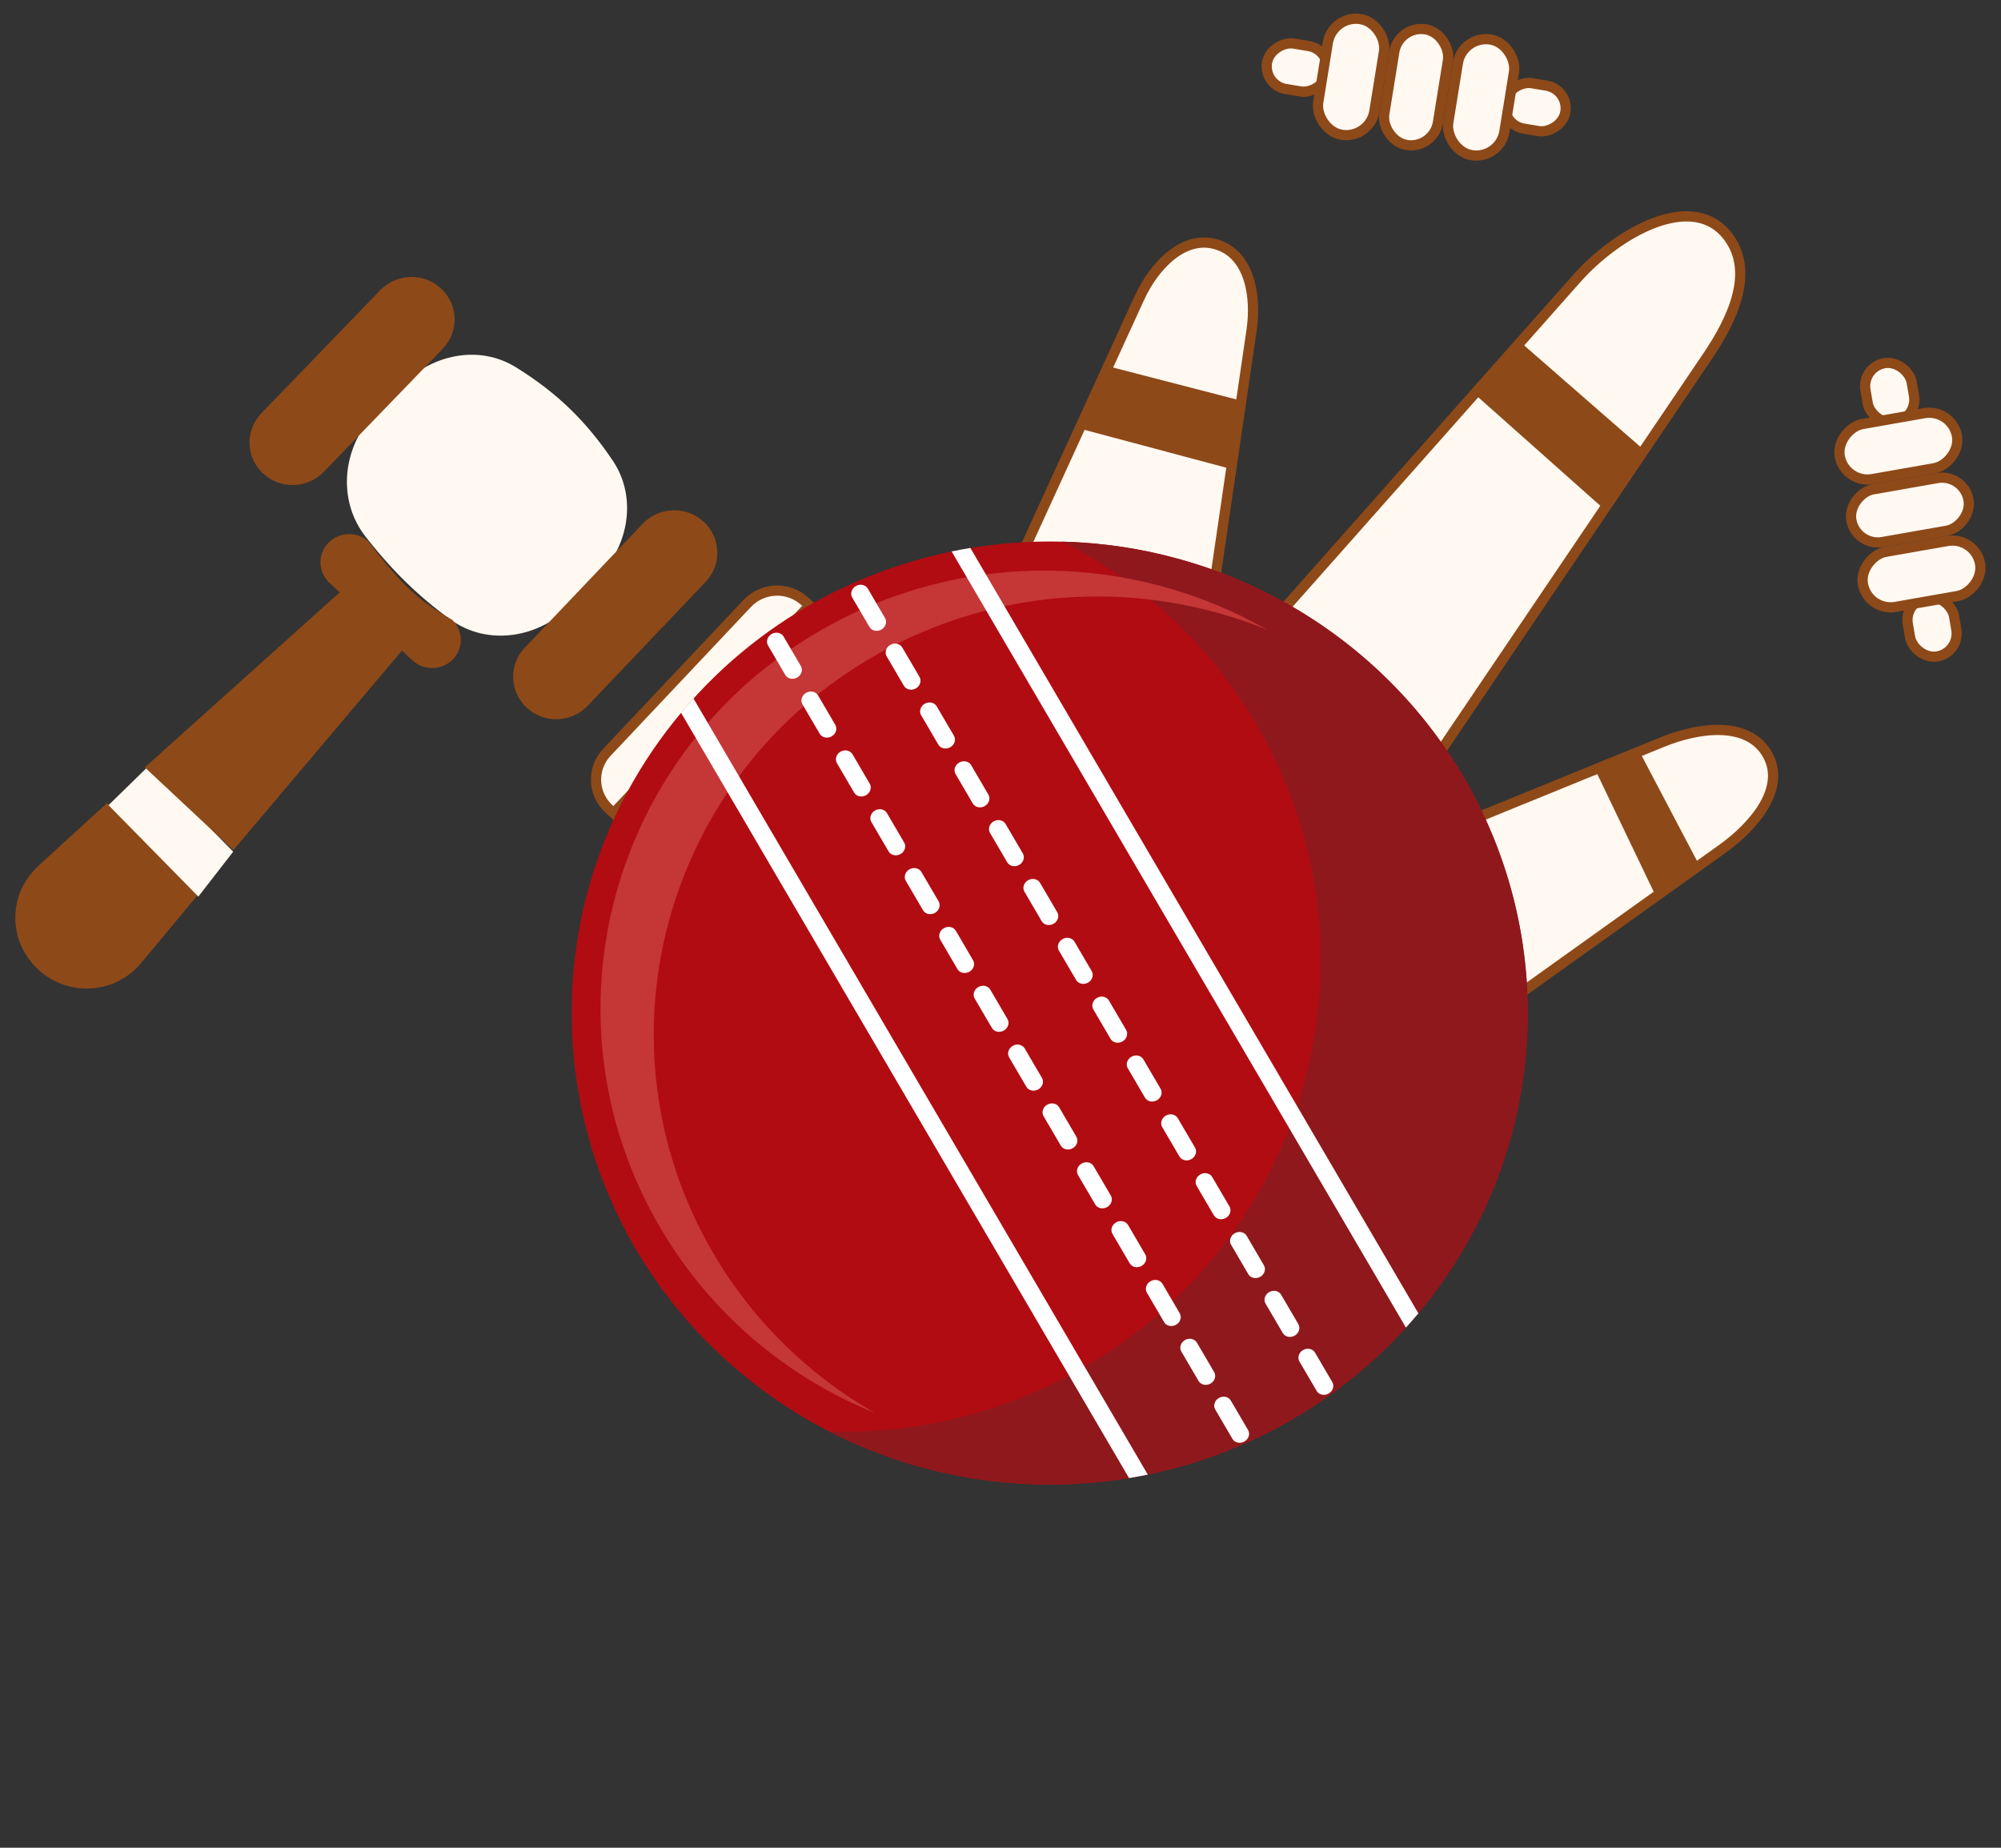 <svg width="196" height="181" viewBox="0 0 196 181" fill="none" xmlns="http://www.w3.org/2000/svg">
<rect x="0" y="0" width="196" height="181" fill="#333333" stroke="none"/>
<path d="M78.832 58.905L79.284 59.32L60.103 79.66L59.651 79.244C58.041 77.767 57.949 75.28 59.448 73.691L59.83 73.285L72.819 59.511L73.201 59.106C74.701 57.517 77.222 57.428 78.832 58.905Z" fill="#FFF9F1" stroke="#8E4919"/>
<path d="M39.312 37.782C42.262 34.716 46.909 33.729 50.525 35.971C54.568 38.477 57.399 41.237 60.016 45.115C62.411 48.664 61.615 53.38 58.647 56.465L55.996 59.219C52.852 62.486 47.813 63.355 44.14 60.698C41.059 58.47 38.494 56 35.817 52.582C32.963 48.938 33.556 43.764 36.765 40.428L39.312 37.782Z" fill="#FFF9F1"/>
<path d="M2.908 86.638L2.907 86.638C1.72 88.57 1.694 91.121 2.85 93.069C5.168 96.973 10.273 97.354 13.152 94.343C13.274 94.215 13.389 94.084 13.498 93.95L13.498 93.95L13.502 93.944L18.947 87.393L10.486 79.346L4.193 85.093L4.193 85.093L4.188 85.097C3.707 85.525 3.275 86.039 2.908 86.638Z" fill="#8E4919" stroke="#8E4919"/>
<path d="M10.628 78.873L19.427 87.827L22.841 83.428L22.816 83.406L14.579 75.024L14.575 75.019L10.628 78.873Z" fill="#FFF9F1"/>
<path d="M26.089 45.999L26.089 45.999C27.576 47.398 29.936 47.342 31.354 45.875L31.354 45.875L43.005 33.819C44.42 32.356 44.364 30.04 42.88 28.645L42.88 28.645C42.136 27.946 41.175 27.609 40.222 27.632C39.266 27.654 38.323 28.036 37.614 28.769L25.963 40.824C24.548 42.288 24.604 44.603 26.089 45.999Z" fill="#8E4919" stroke="#8E4919"/>
<path d="M33.617 57.66L34.015 58.033L33.609 58.398L14.926 75.178L22.81 82.554L38.991 63.407L39.331 63.006L39.715 63.365L40.731 64.316C41.654 65.18 43.122 65.145 44.002 64.239L44.002 64.239C44.442 63.786 44.651 63.206 44.637 62.63C44.623 62.082 44.408 61.538 43.989 61.118C42.465 60.246 41.238 59.428 39.972 58.268C38.703 57.104 37.409 55.61 35.739 53.4C34.814 52.587 33.388 52.637 32.523 53.526C32.084 53.978 31.875 54.559 31.889 55.135C31.903 55.71 32.139 56.28 32.6 56.709L32.6 56.71L33.617 57.66Z" fill="#8E4919" stroke="#8E4919"/>
<path d="M51.933 68.96L51.933 68.96C53.432 70.348 55.79 70.275 57.198 68.795L57.198 68.795L68.756 56.652C70.16 55.177 70.086 52.863 68.591 51.478L68.591 51.478C67.843 50.786 66.88 50.456 65.924 50.486C64.969 50.516 64.029 50.905 63.327 51.642L51.768 63.787C50.365 65.261 50.439 67.576 51.933 68.96Z" fill="#8E4919" stroke="#8E4919"/>
<path d="M111.603 29.188L99.85 54.866L118.666 59.161L122.591 32.369C123.076 29.054 122.438 25.01 119.251 23.974C115.97 22.908 113.039 26.051 111.603 29.188Z" fill="#FFF9F1" stroke="#8E4919"/>
<path d="M154.446 27.278L122.655 63.149L138.516 77.414L167.264 34.889C169.65 31.359 171.844 26.779 169.367 23.312C165.913 18.478 158.387 22.831 154.446 27.278Z" fill="#FFF9F1" stroke="#8E4919"/>
<path d="M162.857 72.681L142.483 80.989L147.926 98.015L168.674 83.178C171.817 80.93 175.039 77.161 173.075 73.834C171.159 70.589 166.346 71.258 162.857 72.681Z" fill="#FFF9F1" stroke="#8E4919"/>
<path d="M121.645 39.268L108.602 35.893L105.939 42.029L120.867 46.017L121.645 39.268Z" fill="#8E4919"/>
<path d="M161.144 44.177L149.014 33.593L144.505 38.654L157.27 50.005L161.144 44.177Z" fill="#8E4919"/>
<path d="M166.431 84.728L160.431 73.32L156.167 75.221L162.167 87.738L166.431 84.728Z" fill="#8E4919"/>
<rect x="0.577" y="-0.412" width="4.521" height="5.995" rx="2.261" transform="matrix(0.167 -0.986 0.987 0.162 147.344 12.874)" fill="#FFF9F1" stroke="#8E4919"/>
<rect x="0.577" y="-0.412" width="4.521" height="5.995" rx="2.261" transform="matrix(0.167 -0.986 0.987 0.162 124.039 8.993)" fill="#FFF9F1" stroke="#8E4919"/>
<rect x="0.414" y="0.571" width="5.567" height="11.483" rx="2.783" transform="matrix(0.988 0.155 -0.159 0.987 130.188 0.811)" fill="#FFF9F1" stroke="#8E4919"/>
<rect x="0.414" y="0.571" width="5.323" height="11.483" rx="2.662" transform="matrix(0.988 0.155 -0.159 0.987 136.675 1.83)" fill="#FFF9F1" stroke="#8E4919"/>
<rect x="0.414" y="0.571" width="5.567" height="11.483" rx="2.783" transform="matrix(0.988 0.155 -0.159 0.987 142.923 2.811)" fill="#FFF9F1" stroke="#8E4919"/>
<rect x="0.578" y="0.41" width="4.593" height="5.905" rx="2.297" transform="matrix(0.986 -0.166 0.171 0.985 185.839 58.562)" fill="#FFF9F1" stroke="#8E4919"/>
<rect x="0.578" y="0.41" width="4.593" height="5.905" rx="2.297" transform="matrix(0.986 -0.166 0.171 0.985 181.691 35.647)" fill="#FFF9F1" stroke="#8E4919"/>
<rect x="-0.403" y="0.579" width="5.482" height="11.646" rx="2.741" transform="matrix(0.178 0.984 -0.985 0.173 191.836 40.293)" fill="#FFF9F1" stroke="#8E4919"/>
<rect x="-0.403" y="0.579" width="5.242" height="11.646" rx="2.621" transform="matrix(0.178 0.984 -0.985 0.173 192.991 46.672)" fill="#FFF9F1" stroke="#8E4919"/>
<rect x="-0.403" y="0.579" width="5.482" height="11.646" rx="2.741" transform="matrix(0.178 0.984 -0.985 0.173 194.103 52.814)" fill="#FFF9F1" stroke="#8E4919"/>
<path d="M72.974 134.823C53.047 118.565 50.254 89.45 66.737 69.794C83.22 50.138 112.736 47.384 132.664 63.642C152.591 79.9 155.384 109.014 138.901 128.67C122.418 148.326 92.902 151.081 72.974 134.823Z" fill="#B10C12"/>
<path d="M104.08 53.057C111.758 56.976 118.427 63.037 123.071 70.97C136.001 93.061 128.328 121.309 105.932 134.063C98.153 138.493 89.622 140.468 81.258 140.238C94.961 147.232 111.878 147.406 126.231 139.232C148.627 126.478 156.301 98.23 143.37 76.138C134.931 61.72 119.799 53.49 104.08 53.057Z" fill="#8F181C"/>
<path d="M69.868 122.757C57.863 102.247 64.987 76.021 85.781 64.179C97.935 57.258 112.068 56.785 124.112 61.682C111.094 54.251 94.522 53.696 80.561 61.646C59.768 73.488 52.644 99.714 64.649 120.224C69.637 128.746 77.143 134.938 85.705 138.418C79.333 134.781 73.813 129.497 69.868 122.757Z" fill="#C53636"/>
<path d="M78.085 66.368C77.663 66.608 77.14 66.493 76.916 66.111L75.229 63.229C75.006 62.847 75.166 62.343 75.588 62.102C76.01 61.862 76.533 61.977 76.756 62.359L78.443 65.241C78.667 65.624 78.506 66.128 78.085 66.368Z" fill="white"/>
<path d="M84.832 77.896C84.41 78.136 83.887 78.021 83.663 77.638L81.977 74.757C81.753 74.375 81.914 73.87 82.335 73.63C82.757 73.39 83.28 73.505 83.504 73.887L85.191 76.769C85.414 77.151 85.254 77.655 84.832 77.896Z" fill="white"/>
<path d="M81.459 72.132C81.037 72.372 80.514 72.257 80.29 71.875L78.603 68.993C78.38 68.611 78.54 68.106 78.962 67.866C79.384 67.626 79.907 67.741 80.13 68.123L81.817 71.005C82.041 71.387 81.88 71.892 81.459 72.132Z" fill="white"/>
<path d="M88.206 83.659C87.784 83.9 87.261 83.784 87.037 83.402L85.35 80.52C85.126 80.138 85.287 79.634 85.709 79.394C86.13 79.153 86.653 79.269 86.877 79.651L88.564 82.533C88.788 82.915 88.627 83.419 88.206 83.659Z" fill="white"/>
<path d="M94.953 95.187C94.531 95.427 94.008 95.312 93.784 94.93L92.098 92.048C91.874 91.666 92.035 91.161 92.456 90.921C92.878 90.681 93.401 90.796 93.625 91.178L95.311 94.06C95.535 94.442 95.375 94.947 94.953 95.187Z" fill="white"/>
<path d="M91.58 89.423C91.158 89.663 90.635 89.548 90.411 89.166L88.724 86.284C88.501 85.902 88.661 85.397 89.083 85.157C89.504 84.917 90.028 85.032 90.251 85.415L91.938 88.296C92.162 88.678 92.001 89.183 91.58 89.423Z" fill="white"/>
<path d="M98.326 100.951C97.905 101.191 97.382 101.076 97.158 100.693L95.471 97.812C95.247 97.429 95.408 96.925 95.83 96.685C96.251 96.445 96.774 96.56 96.998 96.942L98.685 99.824C98.909 100.206 98.748 100.71 98.326 100.951Z" fill="white"/>
<path d="M105.074 112.478C104.652 112.718 104.129 112.603 103.905 112.221L102.219 109.339C101.995 108.957 102.155 108.452 102.577 108.212C102.999 107.972 103.522 108.087 103.746 108.469L105.432 111.351C105.656 111.733 105.496 112.238 105.074 112.478Z" fill="white"/>
<path d="M101.7 106.714C101.279 106.954 100.756 106.839 100.532 106.457L98.845 103.575C98.621 103.193 98.782 102.689 99.204 102.448C99.625 102.208 100.149 102.324 100.372 102.706L102.059 105.588C102.283 105.97 102.122 106.474 101.7 106.714Z" fill="white"/>
<path d="M108.447 118.242C108.026 118.482 107.502 118.367 107.279 117.985L105.592 115.103C105.368 114.721 105.529 114.216 105.95 113.976C106.372 113.736 106.895 113.851 107.119 114.233L108.806 117.115C109.029 117.497 108.869 118.002 108.447 118.242Z" fill="white"/>
<path d="M115.195 129.769C114.773 130.009 114.25 129.894 114.026 129.512L112.339 126.63C112.116 126.248 112.276 125.744 112.698 125.503C113.12 125.263 113.643 125.378 113.867 125.761L115.553 128.642C115.777 129.025 115.617 129.529 115.195 129.769Z" fill="white"/>
<path d="M111.821 124.006C111.4 124.246 110.877 124.131 110.653 123.748L108.966 120.867C108.742 120.484 108.903 119.98 109.325 119.74C109.746 119.5 110.269 119.615 110.493 119.997L112.18 122.879C112.404 123.261 112.243 123.765 111.821 124.006Z" fill="white"/>
<path d="M118.568 135.533C118.147 135.773 117.623 135.658 117.4 135.276L115.713 132.394C115.489 132.012 115.65 131.507 116.071 131.267C116.493 131.027 117.016 131.142 117.24 131.524L118.927 134.406C119.15 134.788 118.99 135.293 118.568 135.533Z" fill="white"/>
<path d="M121.889 141.207C121.467 141.447 120.944 141.332 120.72 140.95L119.034 138.068C118.81 137.686 118.971 137.181 119.392 136.941C119.814 136.701 120.337 136.816 120.561 137.199L122.248 140.08C122.471 140.463 122.311 140.967 121.889 141.207Z" fill="white"/>
<path d="M86.333 61.671C85.911 61.911 85.388 61.796 85.164 61.414L83.477 58.532C83.254 58.15 83.414 57.645 83.836 57.405C84.257 57.165 84.781 57.28 85.004 57.662L86.691 60.544C86.915 60.926 86.754 61.431 86.333 61.671Z" fill="white"/>
<path d="M93.08 73.198C92.659 73.439 92.135 73.324 91.912 72.941L90.225 70.06C90.001 69.677 90.162 69.173 90.583 68.933C91.005 68.693 91.528 68.808 91.752 69.19L93.439 72.072C93.662 72.454 93.502 72.958 93.08 73.198Z" fill="white"/>
<path d="M89.706 67.435C89.284 67.675 88.761 67.56 88.537 67.178L86.851 64.296C86.627 63.914 86.787 63.409 87.209 63.169C87.631 62.929 88.154 63.044 88.378 63.426L90.065 66.308C90.288 66.69 90.128 67.195 89.706 67.435Z" fill="white"/>
<path d="M96.454 78.962C96.032 79.203 95.509 79.087 95.285 78.705L93.598 75.823C93.374 75.441 93.535 74.937 93.957 74.697C94.378 74.457 94.902 74.572 95.125 74.954L96.812 77.835C97.036 78.218 96.875 78.722 96.454 78.962Z" fill="white"/>
<path d="M103.201 90.49C102.779 90.73 102.256 90.615 102.032 90.233L100.346 87.351C100.122 86.969 100.282 86.464 100.704 86.224C101.126 85.984 101.649 86.099 101.873 86.481L103.56 89.363C103.783 89.745 103.623 90.25 103.201 90.49Z" fill="white"/>
<path d="M99.827 84.726C99.405 84.966 98.882 84.851 98.658 84.469L96.972 81.587C96.748 81.205 96.908 80.7 97.33 80.46C97.752 80.22 98.275 80.335 98.499 80.717L100.186 83.599C100.409 83.981 100.249 84.486 99.827 84.726Z" fill="white"/>
<path d="M106.574 96.254C106.153 96.494 105.63 96.379 105.406 95.996L103.719 93.115C103.495 92.732 103.656 92.228 104.078 91.988C104.499 91.748 105.022 91.863 105.246 92.245L106.933 95.127C107.157 95.509 106.996 96.013 106.574 96.254Z" fill="white"/>
<path d="M113.322 107.781C112.9 108.021 112.377 107.906 112.153 107.524L110.467 104.642C110.243 104.26 110.403 103.755 110.825 103.515C111.247 103.275 111.77 103.39 111.994 103.772L113.68 106.654C113.904 107.036 113.744 107.541 113.322 107.781Z" fill="white"/>
<path d="M109.948 102.017C109.526 102.257 109.003 102.142 108.779 101.76L107.092 98.878C106.869 98.496 107.029 97.992 107.451 97.751C107.873 97.511 108.396 97.626 108.62 98.008L110.306 100.89C110.53 101.273 110.369 101.777 109.948 102.017Z" fill="white"/>
<path d="M116.695 113.545C116.274 113.785 115.75 113.67 115.527 113.287L113.84 110.406C113.616 110.024 113.777 109.519 114.198 109.279C114.62 109.039 115.143 109.154 115.367 109.536L117.054 112.418C117.278 112.8 117.117 113.305 116.695 113.545Z" fill="white"/>
<path d="M123.443 125.072C123.021 125.312 122.498 125.197 122.274 124.815L120.587 121.933C120.364 121.551 120.524 121.047 120.946 120.806C121.368 120.566 121.891 120.681 122.115 121.063L123.801 123.945C124.025 124.327 123.864 124.832 123.443 125.072Z" fill="white"/>
<path d="M120.069 119.308C119.647 119.549 119.124 119.433 118.9 119.051L117.213 116.169C116.99 115.787 117.15 115.283 117.572 115.043C117.994 114.803 118.517 114.918 118.74 115.3L120.427 118.182C120.651 118.564 120.49 119.068 120.069 119.308Z" fill="white"/>
<path d="M126.816 130.836C126.395 131.076 125.871 130.961 125.648 130.579L123.961 127.697C123.737 127.315 123.898 126.81 124.319 126.57C124.741 126.33 125.264 126.445 125.488 126.827L127.175 129.709C127.398 130.091 127.238 130.596 126.816 130.836Z" fill="white"/>
<path d="M130.138 136.511C129.716 136.751 129.193 136.636 128.969 136.254L127.283 133.372C127.059 132.99 127.219 132.485 127.641 132.245C128.063 132.005 128.586 132.12 128.81 132.502L130.497 135.384C130.72 135.766 130.56 136.271 130.138 136.511Z" fill="white"/>
<path d="M66.706 69.815L110.59 144.789C111.203 144.688 111.815 144.573 112.426 144.446L67.925 68.418C67.509 68.877 67.102 69.342 66.706 69.815Z" fill="white"/>
<path d="M93.212 54.018L137.713 130.047C138.129 129.588 138.536 129.123 138.931 128.65L95.047 53.675C94.434 53.777 93.823 53.892 93.212 54.018Z" fill="white"/>
</svg>
